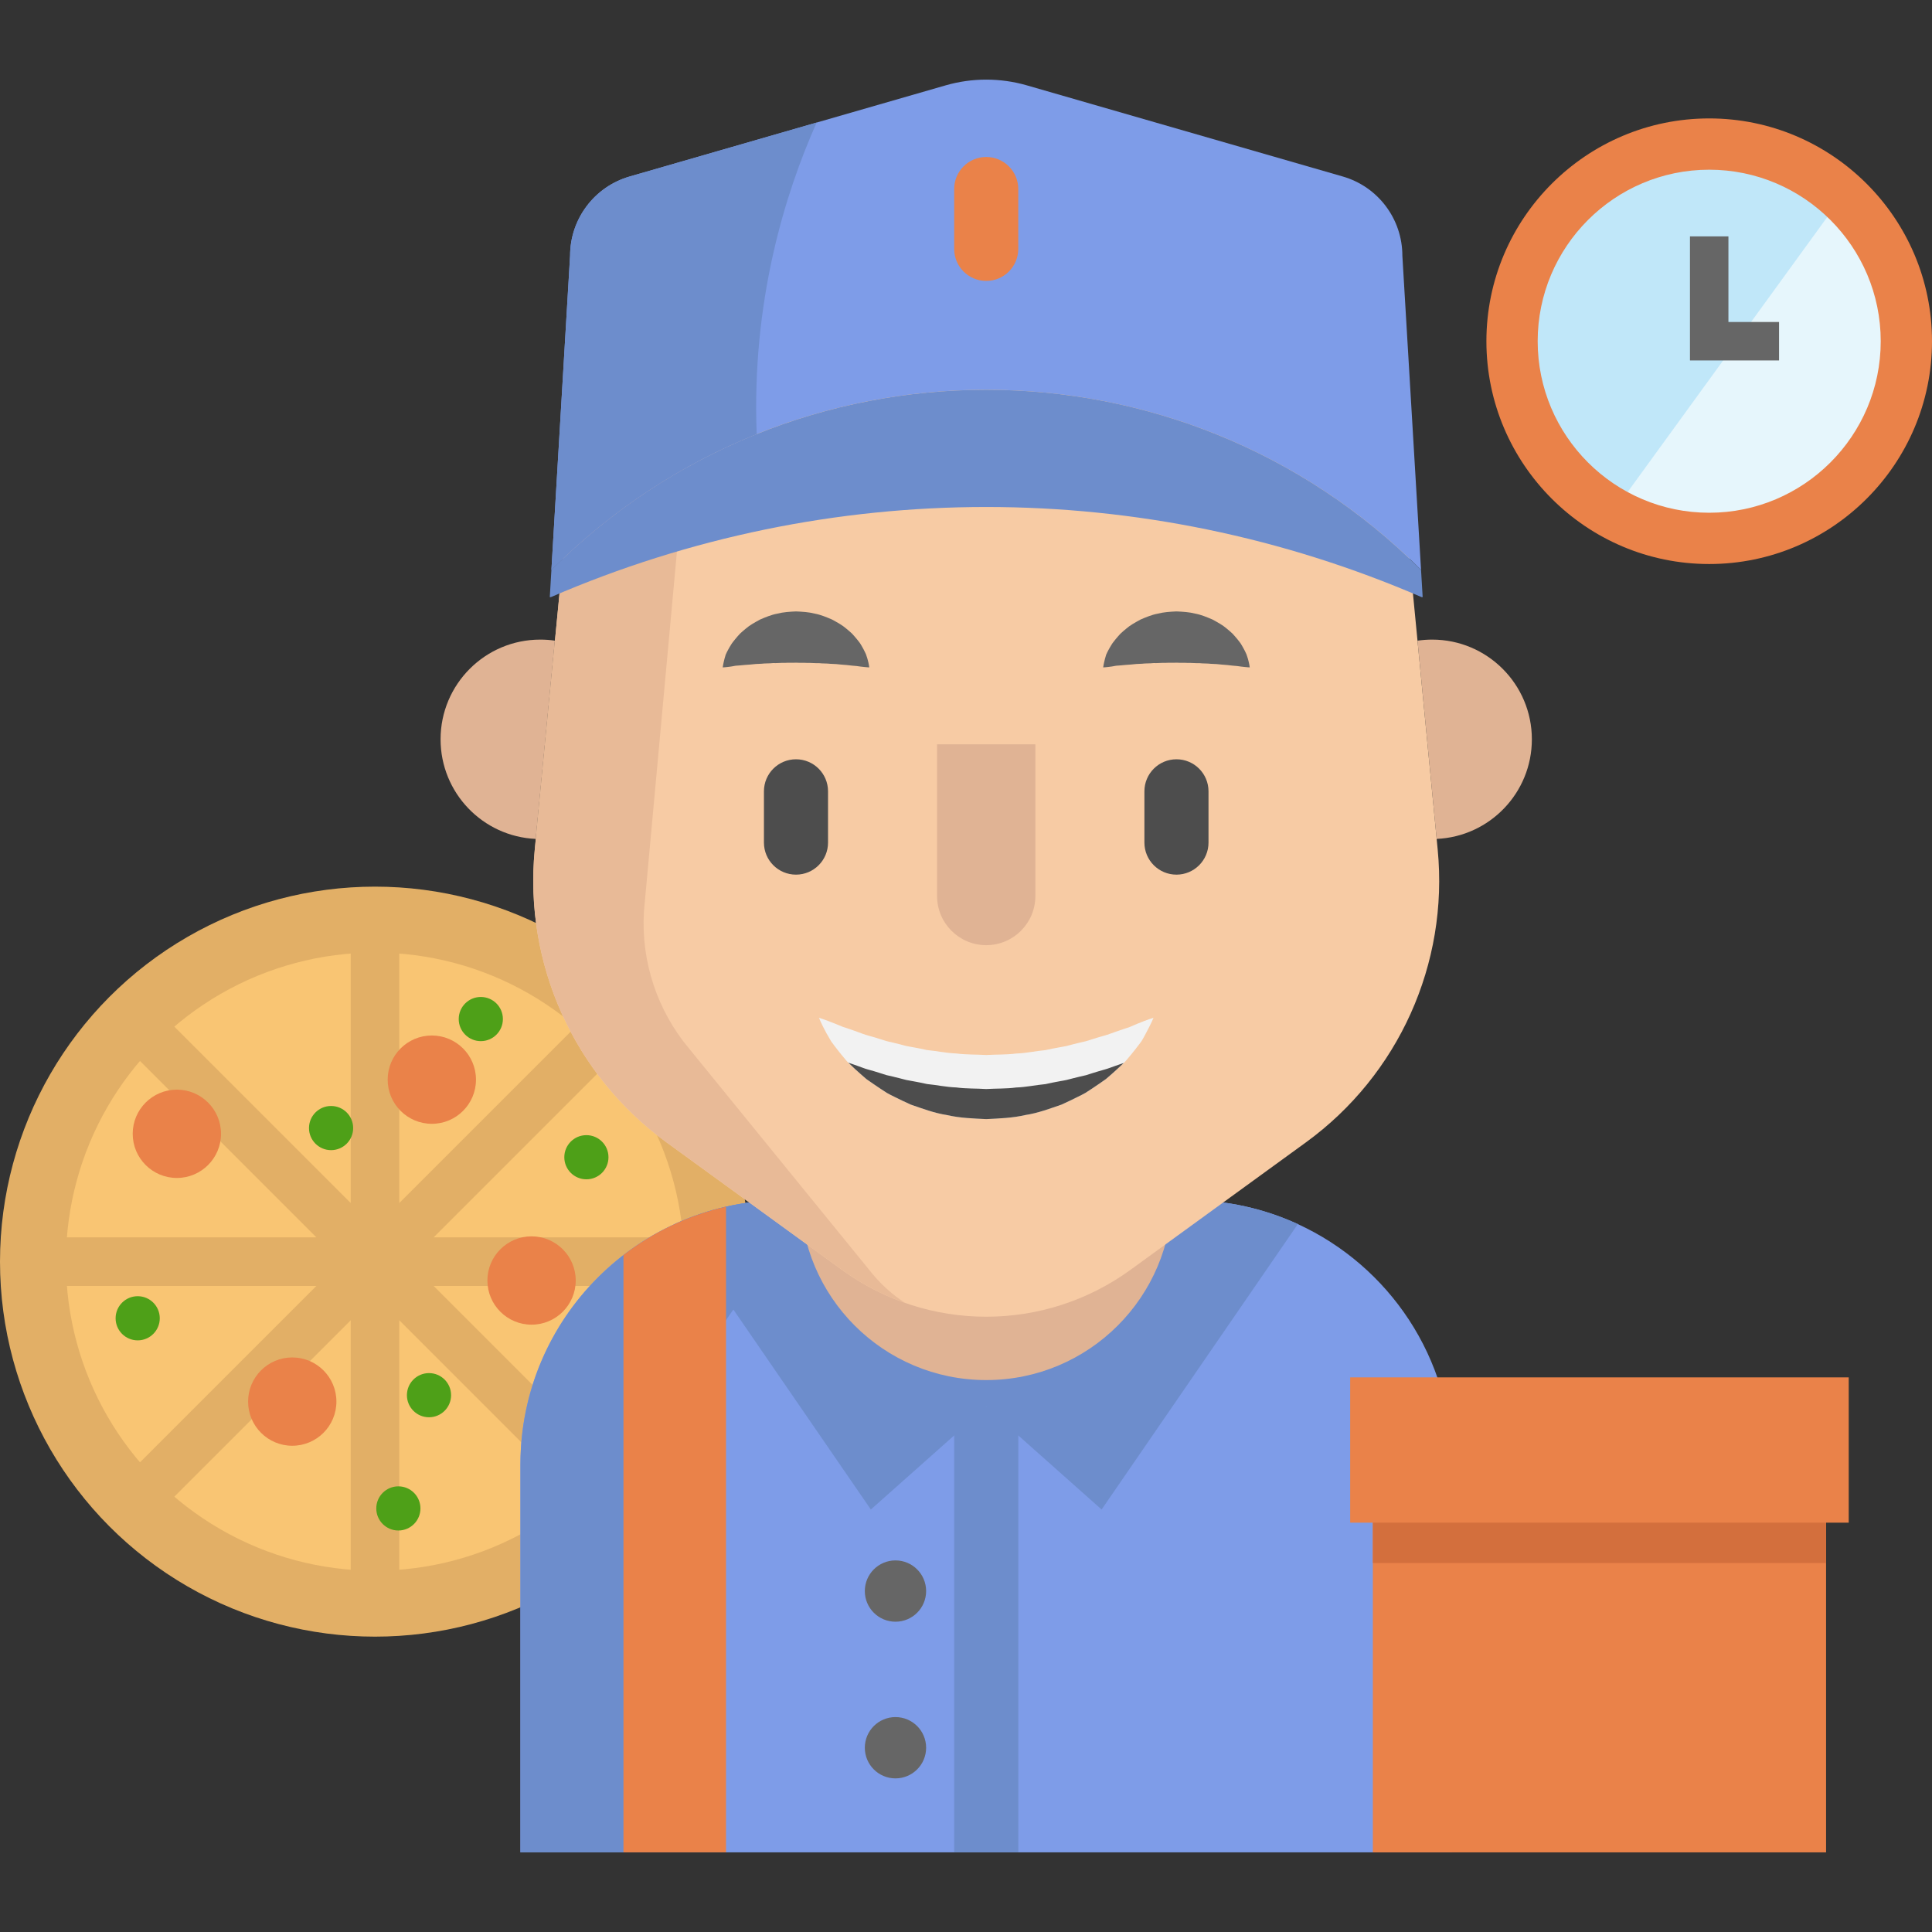 <?xml version="1.0" encoding="iso-8859-1"?>
<!-- Generator: Adobe Illustrator 19.0.0, SVG Export Plug-In . SVG Version: 6.00 Build 0)  -->
<svg version="1.1" id="Layer_1" xmlns="http://www.w3.org/2000/svg" xmlns:xlink="http://www.w3.org/1999/xlink" x="0px" y="0px"
	 viewBox="0 0 512.001 512.001" style="enable-background:new 0 0 512.001 512.001;" xml:space="preserve">
<rect x="0" y="0" width="512.001" height="512.001" fill="#333333" stroke="none"/>
<circle style="fill:#E2AF66;" cx="99.38" cy="334.349" r="99.38"/>
<circle style="fill:#F9C573;" cx="99.38" cy="334.349" r="81.902"/>
<polygon style="fill:#E2AF66;" points="189.959,327.916 114.913,327.916 167.979,274.85 158.878,265.749 105.813,318.814 
	105.813,243.771 92.942,243.771 92.942,318.814 39.882,265.753 30.781,274.854 83.843,327.916 8.797,327.916 8.797,340.787 
	83.84,340.787 30.779,393.848 39.88,402.949 92.942,349.887 92.942,424.933 105.813,424.933 105.813,349.886 158.88,402.954 
	167.981,393.853 114.916,340.787 189.959,340.787 "/>
<g>
	<circle style="fill:#EA8249;" cx="46.871" cy="300.469" r="11.702"/>
	<circle style="fill:#EA8249;" cx="77.45" cy="371.439" r="11.702"/>
	<circle style="fill:#EA8249;" cx="140.87" cy="339.349" r="11.702"/>
</g>
<g>
	<circle style="fill:#4EA018;" cx="36.49" cy="349.359" r="5.852"/>
	<circle style="fill:#4EA018;" cx="113.69" cy="369.739" r="5.852"/>
	<circle style="fill:#4EA018;" cx="105.57" cy="399.749" r="5.852"/>
	<circle style="fill:#4EA018;" cx="155.4" cy="306.679" r="5.852"/>
	<circle style="fill:#4EA018;" cx="127.42" cy="270.059" r="5.852"/>
	<circle style="fill:#4EA018;" cx="87.74" cy="298.949" r="5.852"/>
</g>
<circle style="fill:#EA8249;" cx="114.44" cy="286.119" r="11.702"/>
<g>
	<path style="fill:#E0B394;" d="M141.978,222.32c-14.043-0.623-25.221-12.208-25.221-26.398c0-14.586,11.823-26.421,26.421-26.421
		c1.314,0,2.605,0.091,3.873,0.283"/>
	<path style="fill:#E0B394;" d="M380.729,222.32c14.043-0.623,25.232-12.208,25.232-26.398c0-14.586-11.835-26.421-26.432-26.421
		c-1.314,0-2.616,0.102-3.873,0.283"/>
</g>
<path style="fill:#7E9CE8;" d="M384.802,388.09v102.807H137.92V388.09c0-22.593,10.702-42.695,27.304-55.492
	c4.168-3.216,8.709-5.98,13.556-8.199c4.315-1.993,8.879-3.545,13.624-4.621c5.006-1.132,10.215-1.733,15.56-1.733h106.805
	c10.408,0,20.294,2.276,29.173,6.353C368.052,335.463,384.802,359.823,384.802,388.09z"/>
<path style="fill:#6D8DCC;" d="M343.942,324.399l-52.004,75.639l-30.577-27.18l-30.577,27.18l-52.004-75.639
	c4.315-1.993,8.879-3.545,13.624-4.621c5.006-1.132,10.215-1.733,15.56-1.733h106.805
	C325.177,318.046,335.063,320.322,343.942,324.399z"/>
<path style="fill:#E0B394;" d="M310.643,253.537v62.916c0,27.215-22.067,49.281-49.281,49.281
	c-27.224,0-49.281-22.066-49.281-49.281v-62.917L310.643,253.537L310.643,253.537z"/>
<path style="fill:#6D8DCC;" d="M251.116,318.049h-43.155c-38.681,0-70.04,31.357-70.04,70.04v102.808h43.155V388.089
	C181.076,349.407,212.434,318.049,251.116,318.049z"/>
<path style="fill:#EA8249;" d="M192.404,319.778v171.119h-27.18V332.598C173.118,326.505,182.346,322.055,192.404,319.778z"/>
<path style="fill:#F7CBA4;" d="M223.137,336.526l-46.487-33.775c-24.566-17.848-37.856-47.363-34.935-77.588l8.063-83.439
	c5.554-57.468,53.846-101.319,111.582-101.319l0,0c57.735,0,106.028,43.851,111.582,101.319l8.063,83.439
	c2.921,30.225-10.368,59.739-34.935,77.588l-46.487,33.775C276.79,353.084,245.929,353.084,223.137,336.526z"/>
<path style="fill:#E8BA97;" d="M170.644,241.606c-0.781,13.216,3.522,26.217,12.038,36.353l48.587,59.705
	c2.537,3.024,5.413,5.561,8.528,7.588c-5.844-2.038-11.461-4.96-16.659-8.731l-46.488-33.772
	c-24.564-17.848-37.848-47.361-34.926-77.587l8.052-83.442c5.504-56.908,52.91-100.463,109.908-101.29
	c-35.107,0.849-74.861,33.941-76.933,69.184L170.644,241.606z"/>
<path style="fill:#7E9CE8;" d="M376.592,151.026c-47.598-47.587-117.314-59.592-176.057-35.99
	c-19.807,7.95-38.357,19.943-54.405,35.99l4.949-83.249c0-9.751,6.444-18.312,15.81-21.008l49.535-14.292l34.212-9.864
	c7.01-2.016,14.451-2.016,21.461,0l83.736,24.156c9.366,2.695,15.81,11.257,15.81,21.008L376.592,151.026z"/>
<path style="fill:#6D8DCC;" d="M200.535,115.036c-19.807,7.95-38.357,19.943-54.405,35.99l4.949-83.249
	c0-9.751,6.444-18.312,15.81-21.008l49.535-14.292C207.93,51.526,199.176,80.065,200.535,115.036z"/>
<path style="fill:#EA8249;" d="M261.359,74.446c-4.692,0-8.494-3.803-8.494-8.494V50.098c0-4.691,3.802-8.494,8.494-8.494
	c4.692,0,8.494,3.803,8.494,8.494v15.855C269.853,70.644,266.051,74.446,261.359,74.446z"/>
<g>
	<path style="fill:#6D8DCC;" d="M376.592,151.026l0.43,7.214l-0.272,0.011c-73.634-31.857-157.155-31.857-230.778,0l-0.272-0.011
		l0.43-7.214C209.765,87.392,312.946,87.392,376.592,151.026z"/>
	<rect x="252.87" y="372.859" style="fill:#6D8DCC;" width="16.987" height="118.04"/>
</g>
<path style="fill:#C0E7F9;" d="M505.208,90.427c0,28.856-23.397,52.253-52.253,52.253c-9.32,0-18.074-2.446-25.651-6.727
	c-15.877-8.958-26.602-25.991-26.602-45.526c0-28.856,23.397-52.253,52.253-52.253c13.624,0,26.036,5.221,35.345,13.76
	C498.697,61.492,505.208,75.195,505.208,90.427z"/>
<path style="fill:#E6F6FC;" d="M505.208,90.427c0,28.856-23.397,52.253-52.253,52.253c-9.32,0-18.074-2.446-25.651-6.727
	L488.3,51.934C498.697,61.492,505.208,75.195,505.208,90.427z"/>
<path style="fill:#EA8249;" d="M452.957,149.473c-32.557,0-59.044-26.488-59.044-59.045s26.488-59.045,59.044-59.045
	s59.044,26.488,59.044,59.045S485.513,149.473,452.957,149.473z M452.957,44.973c-25.064,0-45.455,20.39-45.455,45.455
	s20.39,45.455,45.455,45.455s45.455-20.39,45.455-45.455S478.021,44.973,452.957,44.973z"/>
<polygon style="fill:#666666;" points="471.469,95.524 447.86,95.524 447.86,62.643 458.053,62.643 458.053,85.332 471.469,85.332 
	"/>
<rect x="363.82" y="370.789" style="fill:#EA8249;" width="120.11" height="120.11"/>
<rect x="363.82" y="370.789" style="fill:#D36F3D;" width="120.11" height="43.44"/>
<g>
	<circle style="fill:#666666;" cx="237.31" cy="421.649" r="8.123"/>
	<circle style="fill:#666666;" cx="237.31" cy="463.169" r="8.123"/>
</g>
<rect x="357.81" y="365.019" style="fill:#EA8249;" width="132.12" height="38.505"/>
<path style="fill:#F2F2F2;" d="M305.694,269.726c0,0-0.646,1.585-2.004,4.088c-0.328,0.646-0.713,1.325-1.144,2.061
	c-0.51,0.725-1.099,1.461-1.733,2.288s-1.359,1.665-2.129,2.593c-0.272,0.351-0.566,0.646-0.883,0.951
	c-0.113,0.113-0.238,0.227-0.362,0.34c-0.442,0.408-0.895,0.838-1.359,1.268c-0.929,0.872-1.937,1.733-2.99,2.639
	c-1.11,0.815-2.299,1.585-3.522,2.424c-0.612,0.419-1.246,0.827-1.891,1.234c-0.646,0.385-1.336,0.702-2.038,1.053
	c-1.382,0.702-2.82,1.382-4.303,2.061c-3.058,1.042-6.24,2.265-9.637,2.775c-3.352,0.781-6.852,0.906-10.34,1.076
	c-3.488-0.17-6.987-0.283-10.34-1.065c-3.397-0.51-6.58-1.733-9.637-2.775c-1.484-0.668-2.922-1.348-4.315-2.05
	c-0.691-0.351-1.382-0.668-2.038-1.053c-0.634-0.419-1.268-0.815-1.88-1.234c-1.223-0.838-2.424-1.619-3.533-2.424
	c-1.053-0.906-2.05-1.778-2.99-2.639c-0.464-0.442-0.906-0.861-1.348-1.28c-0.159-0.147-0.317-0.294-0.476-0.442
	c-0.272-0.272-0.532-0.532-0.759-0.838c-0.736-0.895-1.45-1.721-2.072-2.537c-0.612-0.827-1.212-1.551-1.71-2.276
	c-0.453-0.77-0.872-1.472-1.223-2.118c-1.416-2.582-2.005-4.122-2.005-4.122s1.676,0.51,4.258,1.552
	c0.657,0.249,1.336,0.555,2.095,0.861c0.804,0.238,1.631,0.544,2.514,0.838c0.895,0.294,1.789,0.657,2.741,0.997
	c0.94,0.362,2.005,0.6,3.058,0.917c1.053,0.306,2.106,0.68,3.205,1.008c1.144,0.249,2.288,0.544,3.465,0.827
	c0.589,0.136,1.166,0.306,1.755,0.464c0.6,0.136,1.223,0.215,1.835,0.34c1.234,0.215,2.469,0.464,3.703,0.747
	c2.571,0.238,5.108,0.804,7.758,0.906c2.616,0.34,5.289,0.249,7.939,0.408c2.661-0.159,5.334-0.057,7.95-0.396
	c2.65-0.091,5.187-0.668,7.758-0.906c1.234-0.272,2.469-0.521,3.703-0.736c0.612-0.125,1.234-0.204,1.835-0.34
	c0.589-0.17,1.178-0.328,1.755-0.464c1.178-0.283,2.322-0.589,3.465-0.827c1.11-0.328,2.163-0.702,3.216-1.008
	c1.042-0.317,2.129-0.566,3.035-0.917c0.929-0.317,1.801-0.668,2.684-0.94c0.872-0.294,1.687-0.589,2.491-0.827
	c0.793-0.34,1.495-0.668,2.163-0.929C304.051,270.202,305.694,269.726,305.694,269.726z"/>
<g>
	<path style="fill:#4D4D4D;" d="M297.8,281.708c-0.113,0.113-0.238,0.227-0.362,0.34c-0.442,0.408-0.895,0.838-1.359,1.268
		c-0.929,0.872-1.937,1.733-2.99,2.639c-1.11,0.815-2.299,1.585-3.522,2.424c-0.612,0.419-1.246,0.827-1.891,1.234
		c-0.646,0.385-1.336,0.702-2.038,1.053c-1.382,0.702-2.82,1.382-4.303,2.061c-3.058,1.042-6.24,2.265-9.637,2.775
		c-3.352,0.781-6.852,0.906-10.34,1.076c-3.488-0.17-6.987-0.283-10.34-1.065c-3.397-0.51-6.58-1.733-9.637-2.775
		c-1.484-0.668-2.922-1.348-4.315-2.05c-0.691-0.351-1.382-0.668-2.038-1.053c-0.634-0.419-1.268-0.815-1.88-1.234
		c-1.223-0.838-2.424-1.619-3.533-2.424c-1.053-0.906-2.05-1.778-2.99-2.639c-0.464-0.442-0.906-0.861-1.348-1.28
		c-0.159-0.147-0.317-0.294-0.476-0.442c0.362,0.125,0.725,0.249,1.099,0.374c0.895,0.294,1.789,0.646,2.741,0.985
		c0.94,0.374,2.005,0.612,3.058,0.929c1.053,0.306,2.106,0.668,3.205,1.008c1.144,0.238,2.288,0.544,3.465,0.827
		c0.589,0.136,1.166,0.294,1.755,0.453c0.6,0.136,1.223,0.215,1.835,0.34c1.234,0.215,2.469,0.476,3.703,0.747
		c2.571,0.249,5.108,0.815,7.758,0.906c2.616,0.351,5.289,0.249,7.939,0.419c2.661-0.159,5.334-0.057,7.95-0.408
		c2.65-0.091,5.187-0.657,7.758-0.895c1.234-0.272,2.469-0.532,3.703-0.747c0.612-0.125,1.234-0.204,1.835-0.34
		c0.589-0.159,1.178-0.317,1.755-0.453c1.178-0.283,2.322-0.589,3.465-0.827c1.11-0.34,2.163-0.713,3.216-1.008
		c1.042-0.317,2.129-0.578,3.035-0.917c0.929-0.328,1.801-0.668,2.684-0.951C297.109,281.945,297.46,281.821,297.8,281.708z"/>
	<path style="fill:#4D4D4D;" d="M210.945,231.79c-4.691,0-8.494-3.803-8.494-8.494v-13.585c0-4.691,3.803-8.494,8.494-8.494
		s8.494,3.803,8.494,8.494v13.585C219.439,227.987,215.636,231.79,210.945,231.79z"/>
</g>
<g>
	<path style="fill:#666666;" d="M292.355,176.869c0,0,0.023-0.225,0.099-0.613c0.087-0.375,0.176-0.967,0.366-1.638
		c0.085-0.347,0.195-0.708,0.32-1.105c0.164-0.403,0.385-0.809,0.619-1.268c0.232-0.462,0.525-0.918,0.833-1.431
		c0.31-0.521,0.681-0.916,1.06-1.419c0.385-0.484,0.819-0.951,1.272-1.454c0.479-0.454,0.999-0.901,1.552-1.351
		c1.082-0.952,2.403-1.641,3.78-2.407c1.425-0.602,2.937-1.256,4.556-1.558c1.604-0.417,3.285-0.515,4.963-0.593
		c1.677,0.077,3.36,0.166,4.965,0.581c1.621,0.299,3.134,0.956,4.559,1.554c1.378,0.764,2.701,1.452,3.784,2.405
		c0.552,0.451,1.072,0.899,1.553,1.351c0.453,0.504,0.884,0.976,1.272,1.456c0.374,0.501,0.762,0.912,1.046,1.412
		c0.285,0.498,0.562,0.945,0.786,1.396c0.223,0.453,0.439,0.852,0.602,1.254c0.148,0.419,0.28,0.798,0.377,1.157
		c0.215,0.694,0.305,1.291,0.387,1.665c0.072,0.386,0.088,0.606,0.088,0.606s-0.234-0.006-0.631-0.044
		c-0.385-0.05-0.983-0.075-1.643-0.171c-0.342-0.035-0.691-0.099-1.075-0.149c-0.409-0.019-0.812-0.076-1.25-0.11
		c-0.86-0.091-1.756-0.225-2.743-0.264c-0.485-0.032-0.955-0.102-1.446-0.143c-0.508-0.007-1.01-0.033-1.508-0.07
		c-0.976-0.127-2.037-0.052-3.023-0.176c-1.036,0.037-2.028-0.089-3.055-0.058c-1.01-0.076-2.032,0.005-3.045-0.067
		c-1.014,0.069-2.035-0.019-3.048,0.054c-1.028-0.036-2.02,0.095-3.059,0.053c-0.986,0.122-2.05,0.046-3.026,0.174
		c-0.498,0.037-1,0.065-1.51,0.07c-0.491,0.041-0.959,0.116-1.446,0.145c-1.006,0.054-1.841,0.149-2.681,0.222
		c-0.441,0.034-0.853,0.066-1.234,0.094c-0.407,0.074-0.778,0.155-1.131,0.202c-0.685,0.121-1.284,0.149-1.665,0.198
		C292.582,176.869,292.355,176.869,292.355,176.869z"/>
	<path style="fill:#666666;" d="M191.525,176.869c0,0,0.023-0.225,0.099-0.613c0.087-0.375,0.176-0.967,0.366-1.638
		c0.085-0.347,0.195-0.708,0.32-1.105c0.164-0.403,0.385-0.809,0.619-1.268c0.232-0.462,0.525-0.918,0.834-1.431
		c0.31-0.521,0.681-0.916,1.06-1.419c0.385-0.484,0.819-0.951,1.272-1.454c0.479-0.454,0.999-0.901,1.551-1.351
		c1.082-0.952,2.403-1.641,3.78-2.407c1.425-0.602,2.937-1.256,4.556-1.558c1.604-0.417,3.285-0.515,4.963-0.593
		c1.677,0.077,3.36,0.166,4.965,0.581c1.621,0.299,3.134,0.956,4.559,1.554c1.378,0.764,2.701,1.452,3.784,2.405
		c0.552,0.451,1.072,0.899,1.553,1.351c0.453,0.504,0.884,0.976,1.272,1.456c0.374,0.501,0.762,0.912,1.046,1.412
		c0.285,0.498,0.562,0.945,0.786,1.396c0.223,0.453,0.439,0.852,0.602,1.254c0.148,0.419,0.28,0.798,0.377,1.157
		c0.215,0.694,0.305,1.291,0.387,1.665c0.072,0.386,0.088,0.606,0.088,0.606s-0.234-0.006-0.631-0.044
		c-0.385-0.05-0.983-0.075-1.643-0.171c-0.342-0.035-0.691-0.099-1.075-0.149c-0.409-0.019-0.812-0.076-1.25-0.11
		c-0.86-0.091-1.756-0.225-2.743-0.264c-0.485-0.032-0.955-0.102-1.446-0.143c-0.508-0.007-1.01-0.033-1.508-0.07
		c-0.976-0.127-2.037-0.052-3.023-0.176c-1.036,0.037-2.028-0.089-3.055-0.058c-1.01-0.076-2.032,0.005-3.045-0.067
		c-1.014,0.069-2.035-0.019-3.048,0.054c-1.028-0.036-2.02,0.095-3.059,0.053c-0.986,0.122-2.05,0.046-3.026,0.174
		c-0.498,0.037-1,0.065-1.51,0.07c-0.492,0.041-0.959,0.116-1.446,0.145c-1.006,0.054-1.841,0.149-2.681,0.222
		c-0.441,0.034-0.853,0.066-1.234,0.094c-0.407,0.074-0.778,0.155-1.131,0.202c-0.685,0.121-1.284,0.149-1.665,0.198
		C191.752,176.869,191.525,176.869,191.525,176.869z"/>
</g>
<path style="fill:#4D4D4D;" d="M311.774,231.79c-4.691,0-8.494-3.803-8.494-8.494v-13.585c0-4.691,3.803-8.494,8.494-8.494
	s8.494,3.803,8.494,8.494v13.585C320.268,227.987,316.465,231.79,311.774,231.79z"/>
<path style="fill:#E0B394;" d="M274.383,197.253v40.203c0,7.192-5.831,13.024-13.024,13.024l0,0
	c-7.192,0-13.024-5.831-13.024-13.024v-40.203"/>
<g>
</g>
<g>
</g>
<g>
</g>
<g>
</g>
<g>
</g>
<g>
</g>
<g>
</g>
<g>
</g>
<g>
</g>
<g>
</g>
<g>
</g>
<g>
</g>
<g>
</g>
<g>
</g>
<g>
</g>
</svg>
